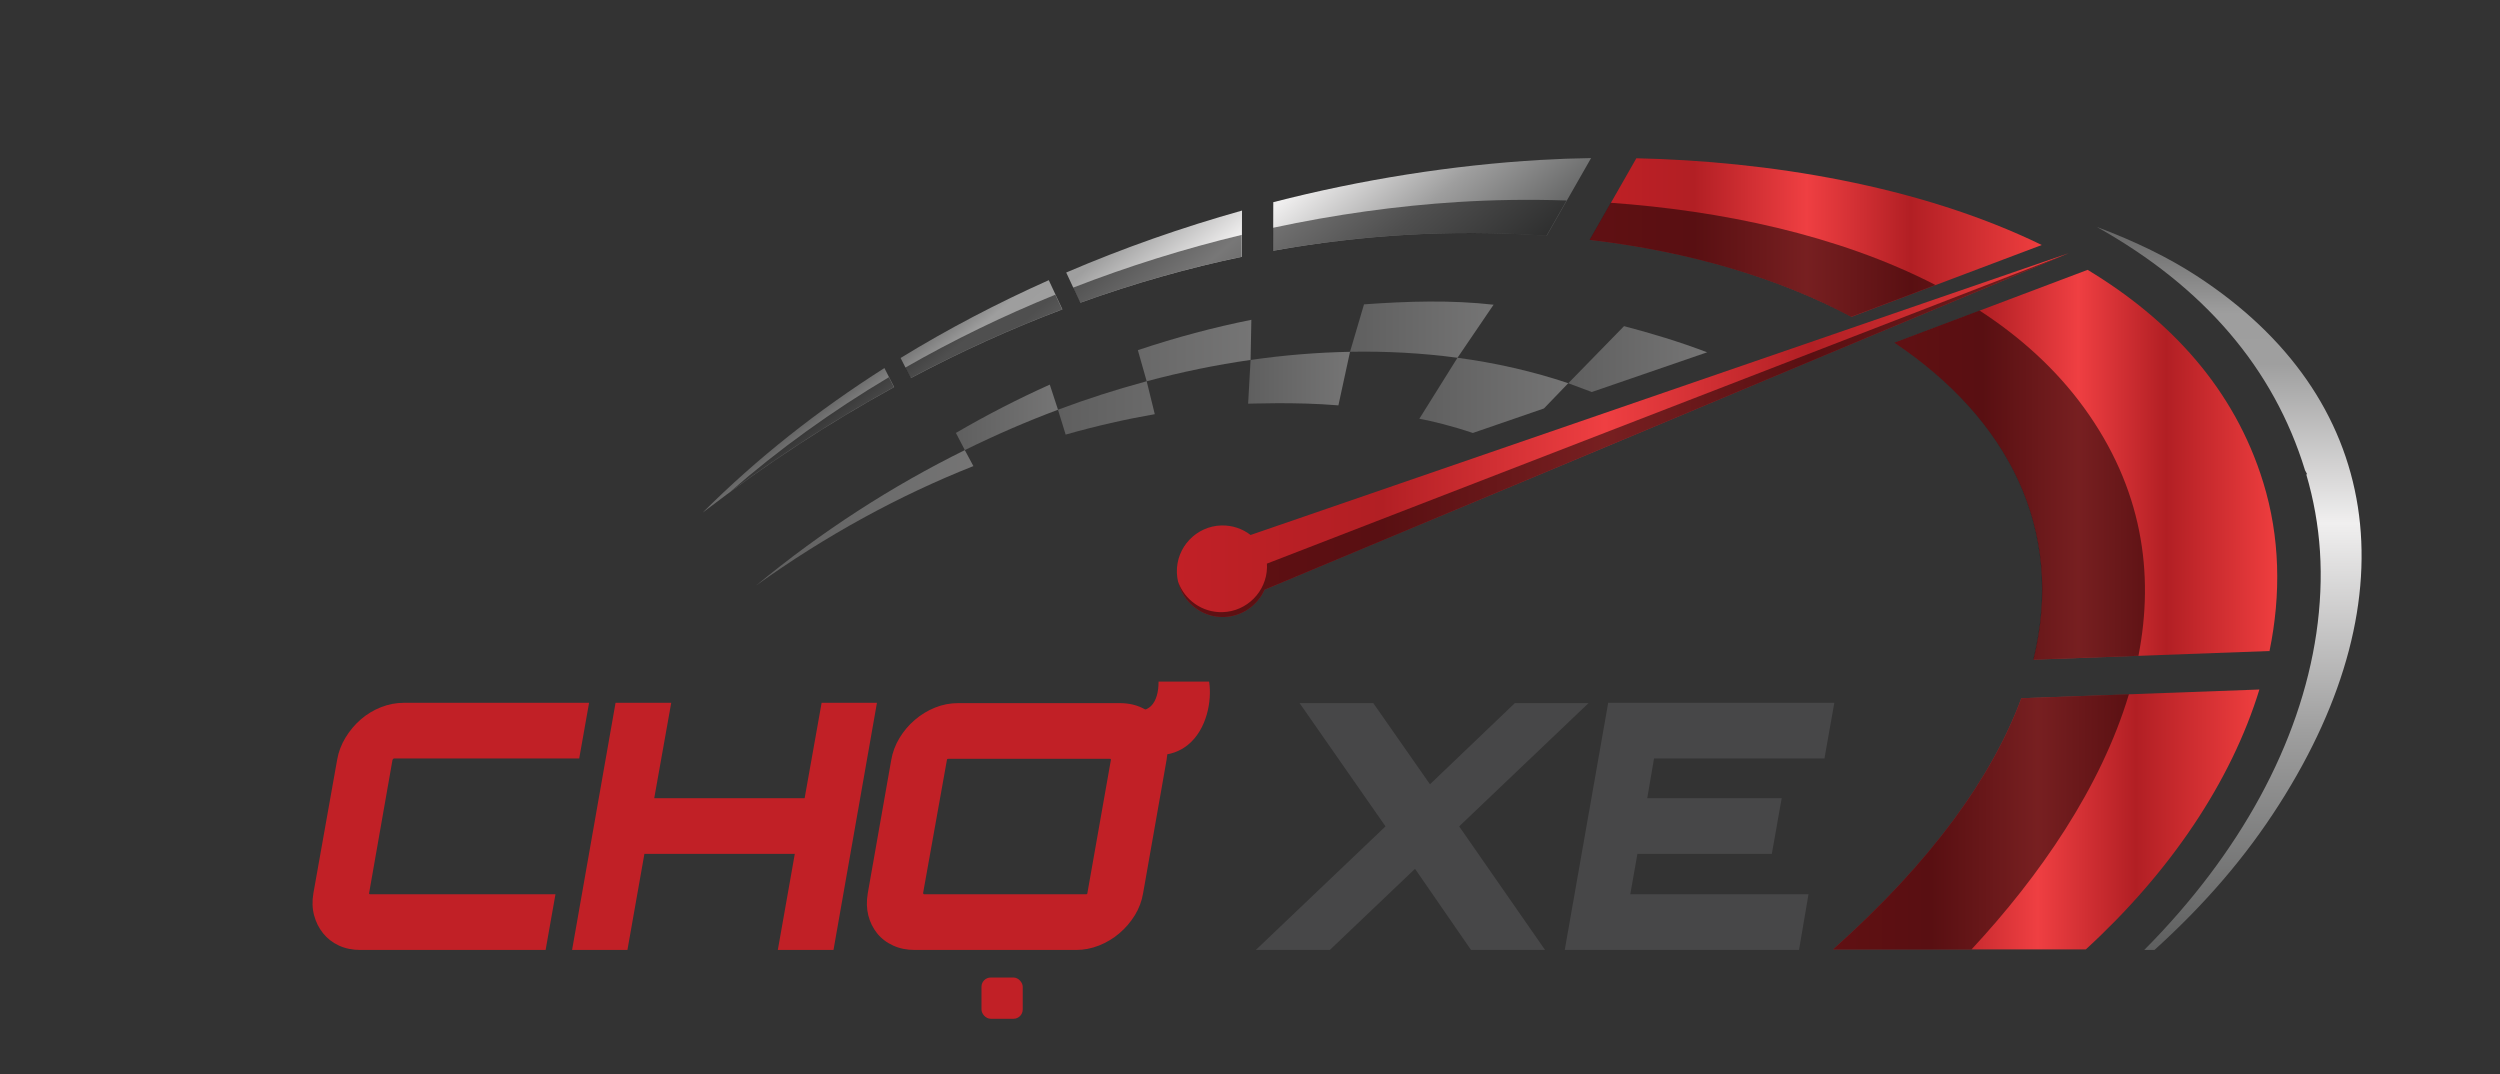 <?xml version="1.0" encoding="UTF-8"?>
<svg xmlns="http://www.w3.org/2000/svg" xmlns:xlink="http://www.w3.org/1999/xlink" viewBox="0 0 1080 464">
  <rect x="0" y="0" width="1080" height="464" fill="#333333" stroke="none"/>
  <defs>
    <style>
      .cls-1 {
        fill: url(#_Áåçûìÿííûé_ãðàäèåíò_1519-9);
      }

      .cls-1, .cls-2, .cls-3 {
        fill-rule: evenodd;
      }

      .cls-4 {
        fill: url(#_Áåçûìÿííûé_ãðàäèåíò_20492);
      }

      .cls-5 {
        fill: #c12026;
      }

      .cls-6 {
        fill: #474748;
      }

      .cls-7 {
        fill: url(#_Áåçûìÿííûé_ãðàäèåíò_20492-3);
      }

      .cls-8 {
        fill: url(#_Áåçûìÿííûé_ãðàäèåíò_20492-2);
      }

      .cls-2 {
        fill: url(#_Áåçûìÿííûé_ãðàäèåíò_20492-4);
      }

      .cls-9 {
        fill: url(#_Áåçûìÿííûé_ãðàäèåíò_1519);
      }

      .cls-10, .cls-3 {
        fill: #010101;
        mix-blend-mode: multiply;
        opacity: .5;
      }

      .cls-11 {
        isolation: isolate;
      }

      .cls-12 {
        fill: url(#_Áåçûìÿííûé_ãðàäèåíò_1519-8);
      }

      .cls-12, .cls-13, .cls-14, .cls-15, .cls-16, .cls-17, .cls-18 {
        opacity: .4;
      }

      .cls-13 {
        fill: url(#_Áåçûìÿííûé_ãðàäèåíò_1519-5);
      }

      .cls-14 {
        fill: url(#_Áåçûìÿííûé_ãðàäèåíò_1519-6);
      }

      .cls-15 {
        fill: url(#_Áåçûìÿííûé_ãðàäèåíò_1519-4);
      }

      .cls-16 {
        fill: url(#_Áåçûìÿííûé_ãðàäèåíò_1519-2);
      }

      .cls-17 {
        fill: url(#_Áåçûìÿííûé_ãðàäèåíò_1519-3);
      }

      .cls-18 {
        fill: url(#_Áåçûìÿííûé_ãðàäèåíò_1519-7);
      }
    </style>
    <linearGradient id="_Áåçûìÿííûé_ãðàäèåíò_20492" data-name="Áåçûìÿííûé ãðàäèåíò 20492" x1="791.9" y1="354" x2="976.06" y2="354" gradientUnits="userSpaceOnUse">
      <stop offset="0" stop-color="#c12026"></stop>
      <stop offset=".23" stop-color="#b21f24"></stop>
      <stop offset=".48" stop-color="#ef3f42"></stop>
      <stop offset=".71" stop-color="#b21f24"></stop>
      <stop offset="1" stop-color="#ef3e3f"></stop>
    </linearGradient>
    <linearGradient id="_Áåçûìÿííûé_ãðàäèåíò_20492-2" data-name="Áåçûìÿííûé ãðàäèåíò 20492" x1="686.79" y1="102.62" x2="882.05" y2="102.62" xlink:href="#_Áåçûìÿííûé_ãðàäèåíò_20492"></linearGradient>
    <linearGradient id="_Áåçûìÿííûé_ãðàäèåíò_20492-3" data-name="Áåçûìÿííûé ãðàäèåíò 20492" x1="818.47" y1="200.77" x2="983.77" y2="200.77" xlink:href="#_Áåçûìÿííûé_ãðàäèåíò_20492"></linearGradient>
    <linearGradient id="_Áåçûìÿííûé_ãðàäèåíò_1519" data-name="Áåçûìÿííûé ãðàäèåíò 1519" x1="545.65" y1="204.67" x2="452.85" y2="94.07" gradientUnits="userSpaceOnUse">
      <stop offset="0" stop-color="#5e5f5f"></stop>
      <stop offset=".3" stop-color="#9e9e9e"></stop>
      <stop offset=".59" stop-color="#f0efef"></stop>
      <stop offset=".81" stop-color="#9f9f9f"></stop>
      <stop offset=".88" stop-color="#9e9e9e"></stop>
      <stop offset="1" stop-color="#656565"></stop>
    </linearGradient>
    <linearGradient id="_Áåçûìÿííûé_ãðàäèåíò_20492-4" data-name="Áåçûìÿííûé ãðàäèåíò 20492" x1="508.41" y1="187.98" x2="893.65" y2="187.98" xlink:href="#_Áåçûìÿííûé_ãðàäèåíò_20492"></linearGradient>
    <linearGradient id="_Áåçûìÿííûé_ãðàäèåíò_1519-2" data-name="Áåçûìÿííûé ãðàäèåíò 1519" x1="344.08" y1="180.29" x2="568.6" y2="180.29" xlink:href="#_Áåçûìÿííûé_ãðàäèåíò_1519"></linearGradient>
    <linearGradient id="_Áåçûìÿííûé_ãðàäèåíò_1519-3" data-name="Áåçûìÿííûé ãðàäèåíò 1519" x1="583.88" y1="155.12" x2="889.13" y2="155.12" xlink:href="#_Áåçûìÿííûé_ãðàäèåíò_1519"></linearGradient>
    <linearGradient id="_Áåçûìÿííûé_ãðàäèåíò_1519-4" data-name="Áåçûìÿííûé ãðàäèåíò 1519" x1="180" y1="223.7" x2="658" y2="223.7" xlink:href="#_Áåçûìÿííûé_ãðàäèåíò_1519"></linearGradient>
    <linearGradient id="_Áåçûìÿííûé_ãðàäèåíò_1519-5" data-name="Áåçûìÿííûé ãðàäèåíò 1519" x1="486.42" y1="142.41" x2="802.05" y2="142.41" xlink:href="#_Áåçûìÿííûé_ãðàäèåíò_1519"></linearGradient>
    <linearGradient id="_Áåçûìÿííûé_ãðàäèåíò_1519-6" data-name="Áåçûìÿííûé ãðàäèåíò 1519" x1="512.76" y1="170.81" x2="840.15" y2="170.81" xlink:href="#_Áåçûìÿííûé_ãðàäèåíò_1519"></linearGradient>
    <linearGradient id="_Áåçûìÿííûé_ãðàäèåíò_1519-7" data-name="Áåçûìÿííûé ãðàäèåíò 1519" x1="470.48" y1="163.54" x2="694.53" y2="163.54" xlink:href="#_Áåçûìÿííûé_ãðàäèåíò_1519"></linearGradient>
    <linearGradient id="_Áåçûìÿííûé_ãðàäèåíò_1519-8" data-name="Áåçûìÿííûé ãðàäèåíò 1519" x1="326.6" y1="162.94" x2="751.97" y2="162.94" xlink:href="#_Áåçûìÿííûé_ãðàäèåíò_1519"></linearGradient>
    <linearGradient id="_Áåçûìÿííûé_ãðàäèåíò_1519-9" data-name="Áåçûìÿííûé ãðàäèåíò 1519" x1="962.98" y1="410.38" x2="962.98" y2="98" xlink:href="#_Áåçûìÿííûé_ãðàäèåíò_1519"></linearGradient>
  </defs>
  <g class="cls-11">
    <g id="Layer_1" data-name="Layer 1">
      <g>
        <g>
          <path class="cls-4" d="m791.9,410.13h109.19c36.41-33.37,62.77-72.49,74.97-112.26l-102.85,3.76c-12.5,33.81-38.6,70.38-81.31,108.5Z"></path>
          <path class="cls-8" d="m882.05,105.84c-53.33-25.96-118.9-36.23-175.14-37.47l-20.13,35.25c43.07,5.06,81.71,16.54,113.03,33.26l82.23-31.04Z"></path>
          <path class="cls-7" d="m977.75,208.5c-12.47-40.66-40.38-70.49-75.9-91.93l-83.38,31.48c48.82,32.71,73.84,80.43,60,136.92l101.96-3.73c5.07-24.67,4.51-49.32-2.68-72.75Z"></path>
        </g>
        <path class="cls-9" d="m389.05,154.64l4.44,8.69c21.76-11.55,43.61-21.42,65.47-29.68l-5.89-12.62c-22.16,9.88-43.61,21.1-64.02,33.62Zm-85.46,66.78c27.24-20.92,54.87-38.94,82.68-54.2l-4.21-8.22c-28.67,18.22-55.14,39.06-78.48,62.42Zm163.1-90.64c23.33-8.41,46.63-15,69.8-19.84l.06-19.98c-25.84,7.25-51.31,16.19-75.95,26.77l6.09,13.06Zm198.72-61.69c-38.15,2.28-77.08,8.42-115.35,18.25l-.07,20.99c38.95-7.02,77.43-9.13,114.84-6.71,1.12.07,2.24.15,3.36.23l19.16-33.56c-7.57.11-14.91.39-21.94.81Z"></path>
        <g>
          <path class="cls-10" d="m836.15,123.13c-42.31-21.85-93.34-32.19-140.32-35.53l-9.15,16.02c43.07,5.06,81.71,16.54,113.03,33.26l36.43-13.75Z"></path>
          <path class="cls-10" d="m873.21,301.63c-12.5,33.81-38.6,70.38-81.31,108.5h59.81c29.42-31.66,55.89-69.92,67.98-110.2l-46.48,1.7Z"></path>
          <path class="cls-10" d="m315.48,212.42c23.34-17.13,46.94-32.16,70.68-45.19l-2.18-4.27c-24.4,14.53-47.42,31.04-68.5,49.45Z"></path>
          <path class="cls-10" d="m878.36,284.97l45.45-1.66c6.96-35.7,1.69-72.45-23.51-107.17-12.14-16.71-27.57-30.57-45.13-41.99l-36.8,13.89c48.82,32.71,73.84,80.43,60,136.92Z"></path>
          <path class="cls-10" d="m629.99,87.25c-26.48,1.67-53.35,5.42-80.09,11.16l-.03,9.93c38.95-7.02,77.43-9.13,114.84-6.71,1.12.07,2.24.15,3.36.23l8.71-15.25c-16.57-.55-32.37-.26-46.79.65Z"></path>
          <path class="cls-10" d="m466.58,130.79c23.33-8.41,46.63-15,69.8-19.84l.03-9.48c-24.62,5.92-49.05,13.55-72.87,22.81l3.04,6.51Z"></path>
          <path class="cls-10" d="m391.07,158.81l2.31,4.52c21.76-11.55,43.61-21.42,65.47-29.68l-2.96-6.34c-22.31,9.06-44.03,19.57-64.82,31.5Z"></path>
        </g>
        <path class="cls-2" d="m527.67,227c4.72-.12,9.1,1.43,12.58,4.11l353.4-121.72-347.37,145.37c-3.01,6.76-9.7,11.58-17.57,11.79-10.89.29-20.01-8.36-20.3-19.26-.29-10.89,8.36-20.01,19.26-20.3"></path>
        <path class="cls-3" d="m893.65,109.39l-346.34,134.09c.03.56.05,1.12.04,1.69-.26,10.44-8.71,19-19.26,19.28-8.76.23-16.37-5.32-19.16-13.17,2.09,8.94,10.26,15.52,19.78,15.27,7.87-.21,14.57-5.02,17.57-11.79h0"></path>
        <path class="cls-16" d="m412.94,187.02l3.87,7.42c13.32-6.57,26.76-12.38,40.25-17.43l-3.55-10.86c-13.68,6.14-27.23,13.09-40.56,20.87Z"></path>
        <path class="cls-17" d="m737.47,152.19c-11.97-4.58-24.58-8.34-35.89-11.3l-24.09,24.67c3.41,1.24,6.8,2.49,10.17,3.79l49.81-17.15Z"></path>
        <path class="cls-15" d="m326.6,252.97c30.17-21.68,61.95-38.96,93.91-51.62h0l-3.71-6.9c-31.13,15.36-61.57,34.87-90.21,58.53Z"></path>
        <path class="cls-13" d="m629.64,154.56l15.59-22.93h-.05c-18.21-2.07-36.98-1.52-55.93-.15l-6.04,20.49c15.88-.3,31.4.57,46.42,2.59Z"></path>
        <path class="cls-14" d="m636.25,187.05l30.73-10.59,10.51-10.91c-15.18-5.1-31.21-8.76-47.86-11l-16.47,26.35c5.62,1.03,14.4,3.21,23.08,6.14Z"></path>
        <path class="cls-18" d="m539.19,174.4c0,.07,20.04-.88,39,.72l5.02-23.14c-14.08.26-28.44,1.43-42.97,3.52l-1.03,18.54-.02.37Z"></path>
        <path class="cls-12" d="m498.87,178.93l-3.5-14.22c15.05-4.02,30.05-7.1,44.88-9.22l.34-17.35s.03,0,.04,0c-16.29,3.27-32.63,7.62-48.88,13.06l-.2.06,3.8,13.4-.96.31c-12.44,3.36-24.91,7.38-37.35,12.03l3.32,10.74h.04c13.02-3.71,25.96-6.65,38.71-8.86-.08.02-.17.03-.25.04Z"></path>
        <path class="cls-1" d="m995.77,203.15l.87,1.66-.32.17c3.18,10.82,5.17,21.97,5.9,33.14.74,11.42.22,23.34-1.55,35.43-6.98,47.55-33.1,95.31-74.36,136.83h4.42c22.13-20.03,39.53-40.43,53.76-62.71,58.06-90.87,44.75-176.31-35.6-228.53-12.04-7.83-26.3-14.82-43.14-21.14,46.29,25.87,76.52,61.13,90.02,105.15Z"></path>
      </g>
      <g>
        <g>
          <path class="cls-5" d="m522.33,294.44h-21.83c0,4.41-.93,8.26-3.23,10.52-1.54,1.51-3.7,2.3-6.6,2.07-1.24-.1-2.46-.2-3.68-.31l-.95-1.92c.05.63.14,1.24.27,1.86,1.12,5.37,4.97,9.96,7.35,15.01.65,1.35,1.36,3.32,2.71,4.16.02,0,.03.02.05.02,1.04.62,2.32.4,3.51.4,5.51,0,9.89-1.73,13.26-4.48,8.05-6.54,10.46-18.87,9.15-27.32Z"></path>
          <g>
            <path class="cls-5" d="m170.29,327.66h79.93l4.26-24.05h-79.93c-3.43,0-6.75.63-9.98,1.91-3.22,1.27-6.13,3.03-8.72,5.28-2.59,2.26-4.79,4.87-6.6,7.86-1.81,2.99-3.01,6.15-3.59,9.47l-10.27,57.72c-.59,3.43-.49,6.61.29,9.55.78,2.93,2.08,5.53,3.89,7.78s4.08,4.02,6.82,5.29c2.73,1.27,5.81,1.91,9.24,1.91h80.07l4.26-24.06h-80.08c-.29,0-.44-.14-.44-.44l10.12-57.63c.2-.39.44-.59.73-.59Z"></path>
            <path class="cls-5" d="m354.94,303.61l-7.34,41.21h-64.97l7.34-41.21h-24.05l-18.78,106.77h23.91l7.33-41.51h64.97l-7.33,41.51h24.05l18.77-106.77h-23.9Z"></path>
            <path class="cls-5" d="m503.97,319.78c-.62-3.22-2-6.17-4.13-8.84-2.76-3.38-6.24-5.56-10.46-6.56-1.77-.42-3.66-.63-5.68-.63h-69.81c-3.42,0-6.72.64-9.9,1.91-3.17,1.27-6.08,3.03-8.72,5.28-2.64,2.25-4.87,4.87-6.67,7.85-1.81,2.98-3.01,6.18-3.6,9.6l-10.12,57.49c-.58,3.43-.51,6.6.22,9.54.74,2.93,2.01,5.52,3.82,7.77,1.8,2.25,4.1,4.01,6.89,5.28,2.79,1.27,5.89,1.91,9.31,1.91h69.81c3.32,0,6.6-.64,9.83-1.91,3.22-1.27,6.16-3.03,8.8-5.28s4.86-4.84,6.67-7.77c1.81-2.94,3.01-6.11,3.59-9.54l10.12-57.49c.54-3.06.55-5.93.03-8.61Zm-104.59,66.54c-.4,0-.59-.19-.59-.58l10.26-57.35c0-.39.2-.58.59-.58h69.81c.2,0,.34.05.44.14v.44l-10.12,57.35c0,.39-.2.58-.58.58h-69.81Z"></path>
            <path class="cls-6" d="m686.24,303.75h-31.83l-36.66,35.06-24.49-35.06h-31.83l37.11,53.24-56.03,53.39h31.97l36.81-35.06,24.2,35.06h31.98l-37.11-53.39,55.88-53.24Z"></path>
            <path class="cls-6" d="m788.17,327.66l4.25-24.05h-97.68l-18.77,106.77h101.2l4.1-24.06h-76.99l3.08-17.45h58.07l4.26-24.05h-58.08l2.93-17.16h73.63Z"></path>
          </g>
        </g>
        <rect class="cls-5" x="424" y="422.29" width="17.82" height="17.82" rx="4" ry="4"></rect>
      </g>
    </g>
  </g>
</svg>
